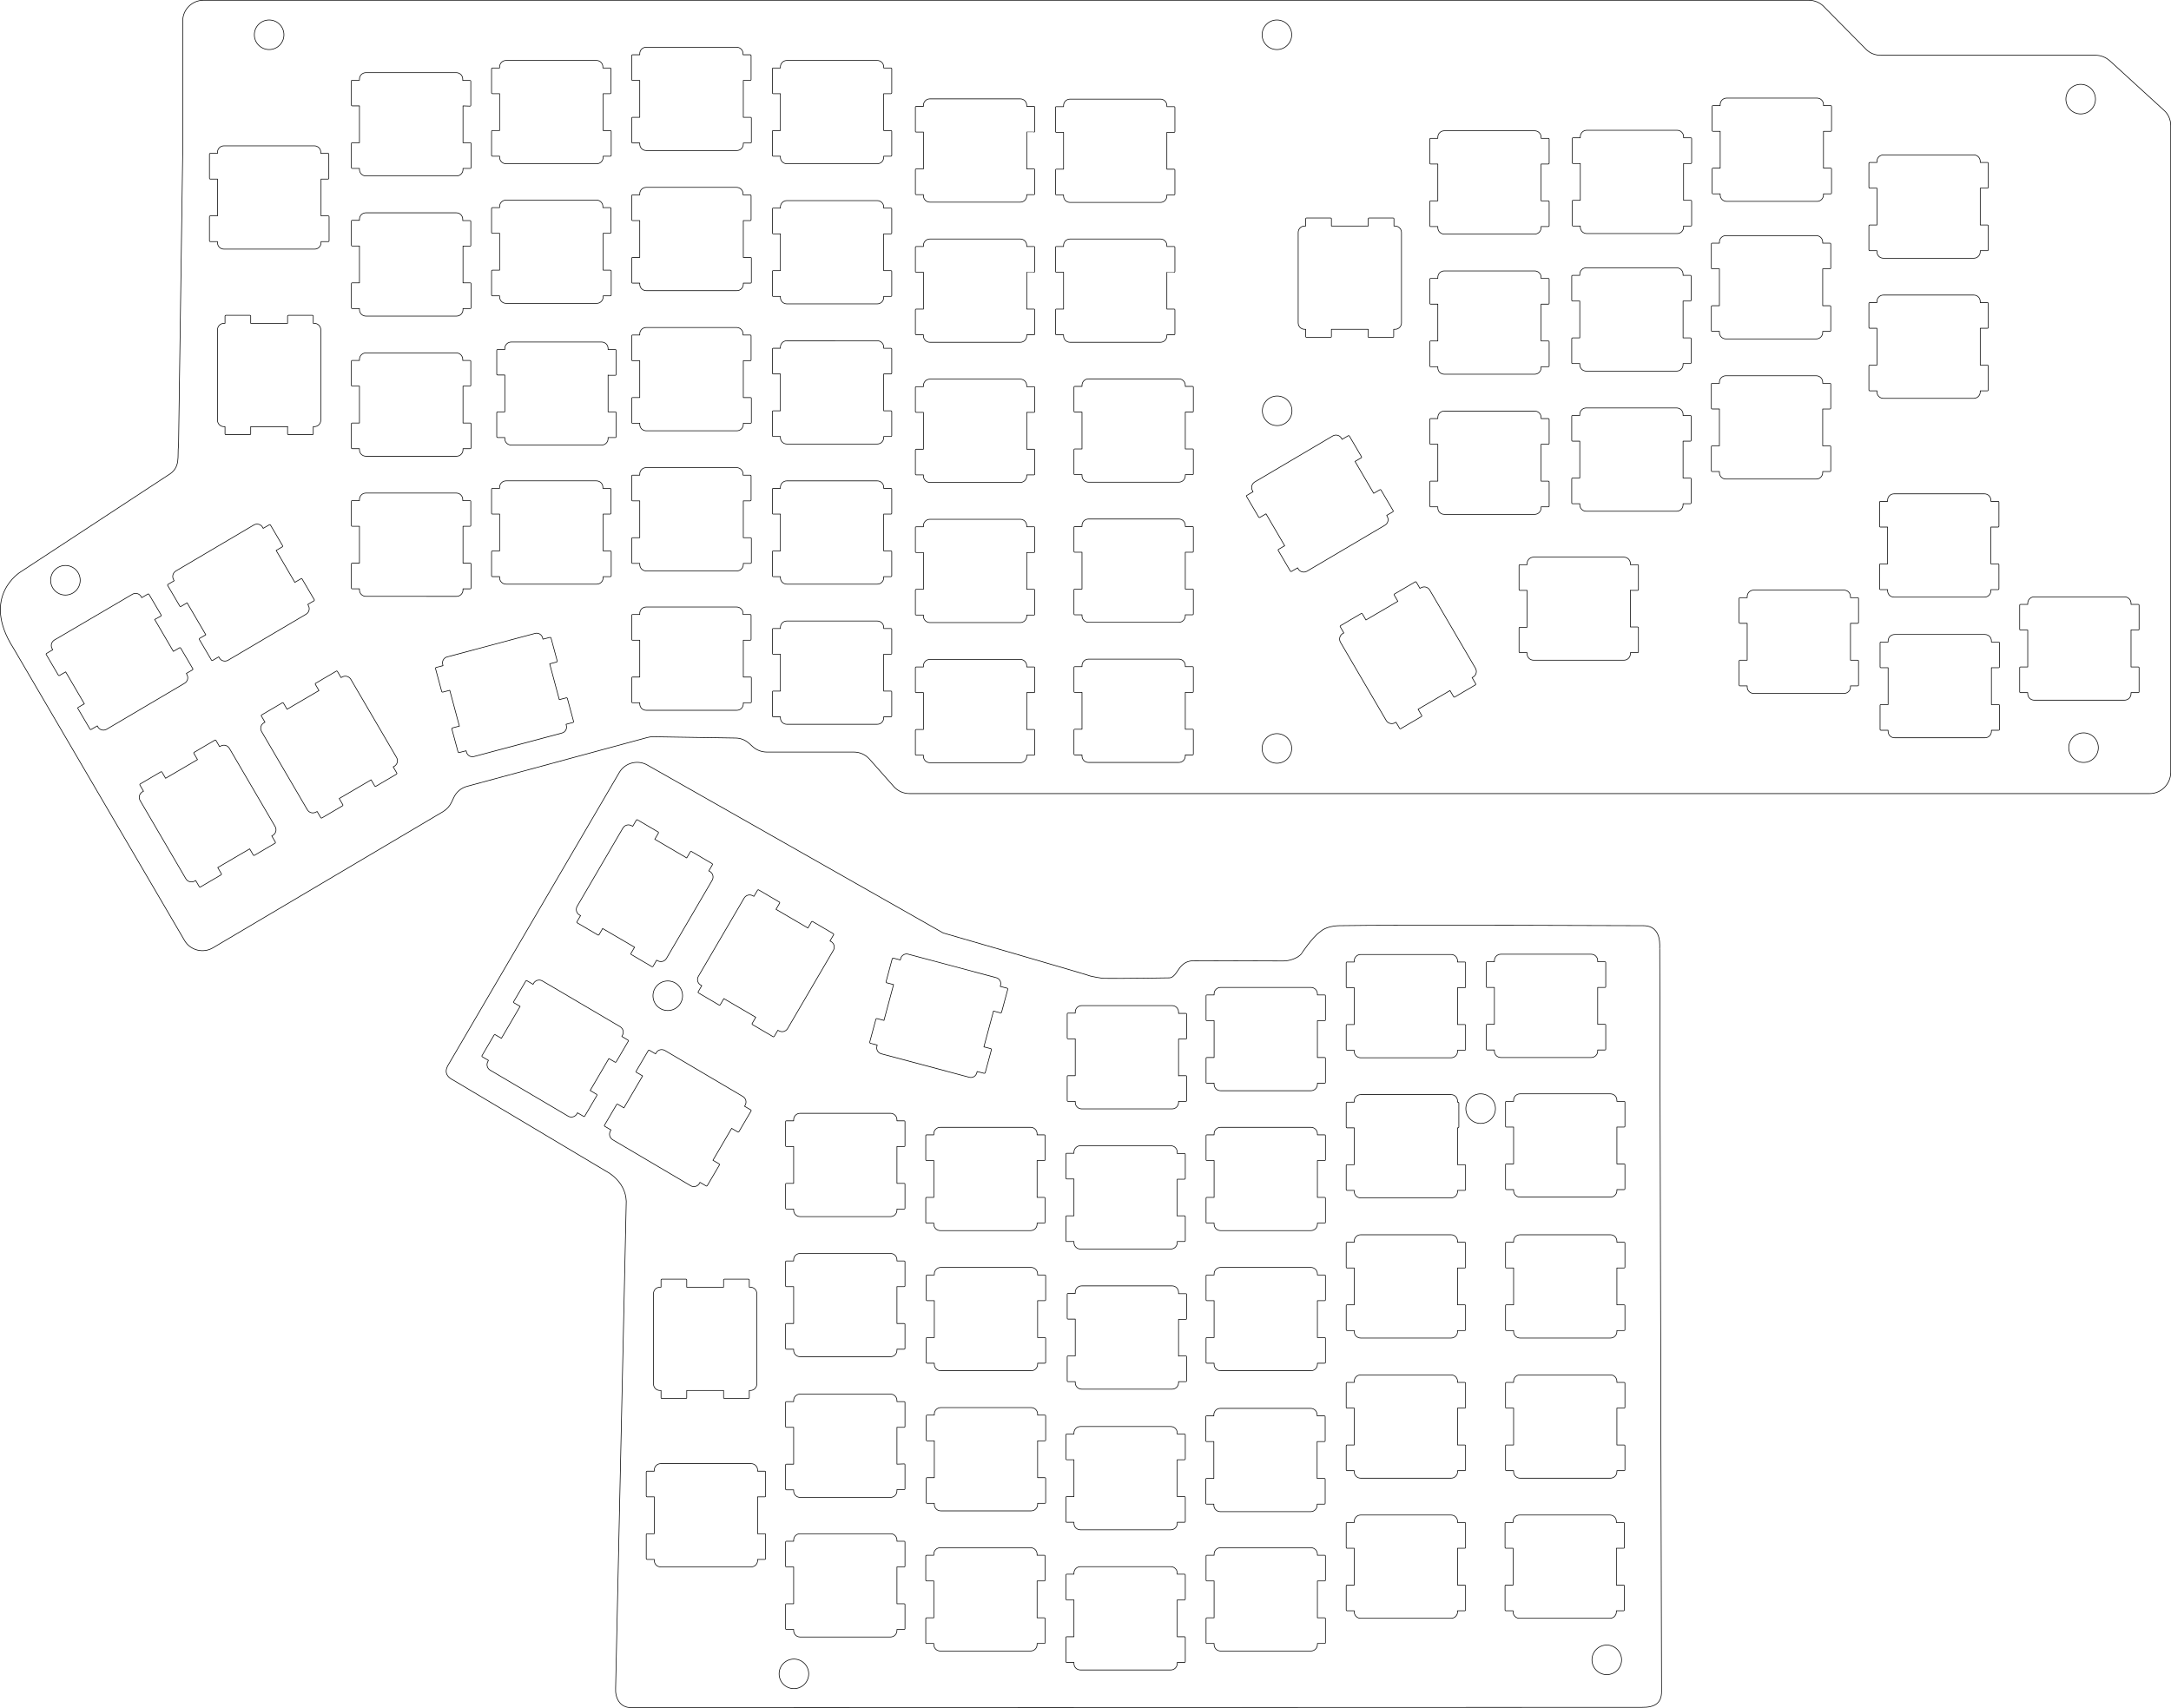 <?xml version="1.0" encoding="utf-8"?>
<!-- Generator: Adobe Illustrator 24.2.3, SVG Export Plug-In . SVG Version: 6.00 Build 0)  -->
<svg version="1.1" id="Layer_1" xmlns="http://www.w3.org/2000/svg" xmlns:xlink="http://www.w3.org/1999/xlink" x="0px" y="0px"
	 viewBox="0 0 836.5 658.3" style="enable-background:new 0 0 836.5 658.3;" xml:space="preserve">
<style type="text/css">
	.st0{fill:none;stroke:#000000;stroke-width:0.25;stroke-miterlimit:10;}
	.st1{fill:none;stroke:#000000;stroke-width:0.25;stroke-linecap:round;stroke-linejoin:round;stroke-miterlimit:10;}
</style>
<g id="Layer_1_1_" xmlns:svg="http://www.w3.org/2000/svg">
	<desc>Picture generated by PCBNEW</desc>
	<g transform="translate(0 0) scale(1 1)">
	</g>
	<g>
		<g>
			<circle class="st0" cx="257.3" cy="383.7" r="5.7"/>
		</g>
		<g>
			<circle class="st0" cx="619.1" cy="639.6" r="5.7"/>
		</g>
		<g>
			<circle class="st0" cx="570.5" cy="427.2" r="5.7"/>
		</g>
		<g>
			<circle class="st0" cx="305.9" cy="645" r="5.7"/>
		</g>
		<path class="st1" d="M291.9,591v-14.2h2.8c0.2,0,0.3-0.1,0.3-0.3v-9.3c0-0.2-0.1-0.3-0.3-0.3h-2.8v-0.4c0-1.4-1.1-2.5-2.5-2.5
			h-34.8c-1.4,0-2.5,1.1-2.5,2.5v0.4h-2.8c-0.2,0-0.3,0.1-0.3,0.3v9.3c0,0.2,0.1,0.3,0.3,0.3h2.8V591h-2.8c-0.2,0-0.3,0.1-0.3,0.3
			v9.3c0,0.2,0.1,0.3,0.3,0.3h2.8v0.4c0,1.4,1.1,2.5,2.5,2.5h34.8c1.4,0,2.5-1.1,2.5-2.5v-0.4h2.8c0.2,0,0.3-0.1,0.3-0.3v-9.3
			c0-0.2-0.1-0.3-0.3-0.3H291.9z"/>
		<path class="st1" d="M345.6,618v-14.2h2.8c0.2,0,0.3-0.1,0.3-0.3v-9.3c0-0.2-0.1-0.3-0.3-0.3h-2.8v-0.4c0-1.4-1.1-2.5-2.5-2.5
			h-34.8c-1.4,0-2.5,1.1-2.5,2.5v0.4H303c-0.2,0-0.3,0.1-0.3,0.3v9.3c0,0.2,0.1,0.3,0.3,0.3h2.8V618H303c-0.2,0-0.3,0.1-0.3,0.3v9.3
			c0,0.2,0.1,0.3,0.3,0.3h2.8v0.4c0,1.4,1.1,2.5,2.5,2.5h34.8c1.4,0,2.5-1.1,2.5-2.5v-0.4h2.8c0.2,0,0.3-0.1,0.3-0.3v-9.3
			c0-0.2-0.1-0.3-0.3-0.3H345.6z"/>
		<path class="st1" d="M345.6,564.2V550h2.8c0.2,0,0.3-0.1,0.3-0.3v-9.3c0-0.2-0.1-0.3-0.3-0.3h-2.8v-0.4c0-1.4-1.1-2.5-2.5-2.5
			h-34.8c-1.4,0-2.5,1.1-2.5,2.5v0.4H303c-0.2,0-0.3,0.1-0.3,0.3v9.3c0,0.2,0.1,0.3,0.3,0.3h2.8v14.2H303c-0.2,0-0.3,0.1-0.3,0.3
			v9.3c0,0.2,0.1,0.3,0.3,0.3h2.8v0.4c0,1.4,1.1,2.5,2.5,2.5h34.8c1.4,0,2.5-1.1,2.5-2.5V574h2.8c0.2,0,0.3-0.1,0.3-0.3v-9.3
			c0-0.2-0.1-0.3-0.3-0.3L345.6,564.2L345.6,564.2z"/>
		<path class="st1" d="M399.6,623.4v-14.2h2.8c0.2,0,0.3-0.1,0.3-0.3v-9.3c0-0.2-0.1-0.3-0.3-0.3h-2.8v-0.4c0-1.4-1.1-2.5-2.5-2.5
			h-34.8c-1.4,0-2.5,1.1-2.5,2.5v0.4H357c-0.2,0-0.3,0.1-0.3,0.3v9.3c0,0.2,0.1,0.3,0.3,0.3h2.8v14.2H357c-0.2,0-0.3,0.1-0.3,0.3
			v9.3c0,0.2,0.1,0.3,0.3,0.3h2.8v0.4c0,1.4,1.1,2.5,2.5,2.5h34.8c1.4,0,2.5-1.1,2.5-2.5v-0.4h2.8c0.2,0,0.3-0.1,0.3-0.3v-9.3
			c0-0.2-0.1-0.3-0.3-0.3H399.6z"/>
		<path class="st1" d="M399.8,569.4v-14.2h2.8c0.2,0,0.3-0.1,0.3-0.3v-9.3c0-0.2-0.1-0.3-0.3-0.3h-2.8v-0.4c0-1.4-1.1-2.5-2.5-2.5
			h-34.8c-1.4,0-2.5,1.1-2.5,2.5v0.4h-2.8c-0.2,0-0.3,0.1-0.3,0.3v9.3c0,0.2,0.1,0.3,0.3,0.3h2.8v14.2h-2.8c-0.2,0-0.3,0.1-0.3,0.3
			v9.3c0,0.2,0.1,0.3,0.3,0.3h2.8v0.4c0,1.4,1.1,2.5,2.5,2.5h34.8c1.4,0,2.5-1.1,2.5-2.5v-0.4h2.8c0.2,0,0.3-0.1,0.3-0.3v-9.3
			c0-0.2-0.1-0.3-0.3-0.3H399.8z"/>
		<path class="st1" d="M399.6,461.4v-14.2h2.8c0.2,0,0.3-0.1,0.3-0.3v-9.3c0-0.2-0.1-0.3-0.3-0.3h-2.8v-0.4c0-1.4-1.1-2.5-2.5-2.5
			h-34.8c-1.4,0-2.5,1.1-2.5,2.5v0.4H357c-0.2,0-0.3,0.1-0.3,0.3v9.3c0,0.2,0.1,0.3,0.3,0.3h2.8v14.2H357c-0.2,0-0.3,0.1-0.3,0.3
			v9.3c0,0.2,0.1,0.3,0.3,0.3h2.8v0.4c0,1.4,1.1,2.5,2.5,2.5h34.8c1.4,0,2.5-1.1,2.5-2.5v-0.4h2.8c0.2,0,0.3-0.1,0.3-0.3v-9.3
			c0-0.2-0.1-0.3-0.3-0.3H399.6z"/>
		<path class="st1" d="M345.6,510v-14.2h2.8c0.2,0,0.3-0.1,0.3-0.3v-9.3c0-0.2-0.1-0.3-0.3-0.3h-2.8v-0.4c0-1.4-1.1-2.5-2.5-2.5
			h-34.8c-1.4,0-2.5,1.1-2.5,2.5v0.4H303c-0.2,0-0.3,0.1-0.3,0.3v9.3c0,0.2,0.1,0.3,0.3,0.3h2.8V510H303c-0.2,0-0.3,0.1-0.3,0.3v9.3
			c0,0.2,0.1,0.3,0.3,0.3h2.8v0.4c0,1.4,1.1,2.5,2.5,2.5h34.8c1.4,0,2.5-1.1,2.5-2.5v-0.4h2.8c0.2,0,0.3-0.1,0.3-0.3v-9.3
			c0-0.2-0.1-0.3-0.3-0.3H345.6z"/>
		<path class="st1" d="M345.6,456v-14.2h2.8c0.2,0,0.3-0.1,0.3-0.3v-9.3c0-0.2-0.1-0.3-0.3-0.3h-2.8v-0.4c0-1.4-1.1-2.5-2.5-2.5
			h-34.8c-1.4,0-2.5,1.1-2.5,2.5v0.4H303c-0.2,0-0.3,0.1-0.3,0.3v9.3c0,0.2,0.1,0.3,0.3,0.3h2.8V456H303c-0.2,0-0.3,0.1-0.3,0.3v9.3
			c0,0.2,0.1,0.3,0.3,0.3h2.8v0.4c0,1.4,1.1,2.5,2.5,2.5h34.8c1.4,0,2.5-1.1,2.5-2.5v-0.4h2.8c0.2,0,0.3-0.1,0.3-0.3v-9.3
			c0-0.2-0.1-0.3-0.3-0.3H345.6z"/>
		<path class="st1" d="M453.6,630.7v-14.2h2.8c0.2,0,0.3-0.1,0.3-0.3v-9.3c0-0.2-0.1-0.3-0.3-0.3h-2.8v-0.4c0-1.4-1.1-2.5-2.5-2.5
			h-34.8c-1.4,0-2.5,1.1-2.5,2.5v0.4H411c-0.2,0-0.3,0.1-0.3,0.3v9.3c0,0.2,0.1,0.3,0.3,0.3h2.8v14.2H411c-0.2,0-0.3,0.1-0.3,0.3
			v9.3c0,0.2,0.1,0.3,0.3,0.3h2.8v0.4c0,1.4,1.1,2.5,2.5,2.5h34.8c1.4,0,2.5-1.1,2.5-2.5v-0.4h2.8c0.2,0,0.3-0.1,0.3-0.3V631
			c0-0.2-0.1-0.3-0.3-0.3H453.6z"/>
		<path class="st1" d="M453.6,576.7v-14.2h2.8c0.2,0,0.3-0.1,0.3-0.3v-9.3c0-0.2-0.1-0.3-0.3-0.3h-2.8v-0.4c0-1.4-1.1-2.5-2.5-2.5
			h-34.8c-1.4,0-2.5,1.1-2.5,2.5v0.4H411c-0.2,0-0.3,0.1-0.3,0.3v9.3c0,0.2,0.1,0.3,0.3,0.3h2.8v14.2H411c-0.2,0-0.3,0.1-0.3,0.3
			v9.3c0,0.2,0.1,0.3,0.3,0.3h2.8v0.4c0,1.4,1.1,2.5,2.5,2.5h34.8c1.4,0,2.5-1.1,2.5-2.5v-0.4h2.8c0.2,0,0.3-0.1,0.3-0.3V577
			c0-0.2-0.1-0.3-0.3-0.3H453.6z"/>
		<path class="st1" d="M454.1,522.6v-14.2h2.8c0.2,0,0.3-0.1,0.3-0.3v-9.3c0-0.2-0.1-0.3-0.3-0.3h-2.8V498c0-1.4-1.1-2.5-2.5-2.5
			h-34.8c-1.4,0-2.5,1.1-2.5,2.5v0.4h-2.8c-0.2,0-0.3,0.1-0.3,0.3v9.3c0,0.2,0.1,0.3,0.3,0.3h2.8v14.2h-2.8c-0.2,0-0.3,0.1-0.3,0.3
			v9.3c0,0.2,0.1,0.3,0.3,0.3h2.8v0.4c0,1.4,1.1,2.5,2.5,2.5h34.8c1.4,0,2.5-1.1,2.5-2.5v-0.4h2.8c0.2,0,0.3-0.1,0.3-0.3v-9.3
			c0-0.2-0.1-0.3-0.3-0.3h-2.8V522.6z"/>
		<path class="st1" d="M453.6,468.6v-14.2h2.8c0.2,0,0.3-0.1,0.3-0.3v-9.3c0-0.2-0.1-0.3-0.3-0.3h-2.8V444c0-1.4-1.1-2.5-2.5-2.5
			h-34.8c-1.4,0-2.5,1.1-2.5,2.5v0.4H411c-0.2,0-0.3,0.1-0.3,0.3v9.3c0,0.2,0.1,0.3,0.3,0.3h2.8v14.2H411c-0.2,0-0.3,0.1-0.3,0.3
			v9.3c0,0.2,0.1,0.3,0.3,0.3h2.8v0.4c0,1.4,1.1,2.5,2.5,2.5h34.8c1.4,0,2.5-1.1,2.5-2.5v-0.4h2.8c0.2,0,0.3-0.1,0.3-0.3v-9.3
			c0-0.2-0.1-0.3-0.3-0.3h-2.8V468.6z"/>
		<path class="st1" d="M507.6,623.4v-14.2h2.8c0.2,0,0.3-0.1,0.3-0.3v-9.3c0-0.2-0.1-0.3-0.3-0.3h-2.8v-0.4c0-1.4-1.1-2.5-2.5-2.5
			h-34.8c-1.4,0-2.5,1.1-2.5,2.5v0.4H465c-0.2,0-0.3,0.1-0.3,0.3v9.3c0,0.2,0.1,0.3,0.3,0.3h2.8v14.2H465c-0.2,0-0.3,0.1-0.3,0.3
			v9.3c0,0.2,0.1,0.3,0.3,0.3h2.8v0.4c0,1.4,1.1,2.5,2.5,2.5h34.8c1.4,0,2.5-1.1,2.5-2.5v-0.4h2.8c0.2,0,0.3-0.1,0.3-0.3v-9.3
			c0-0.2-0.1-0.3-0.3-0.3H507.6z"/>
		<path class="st1" d="M507.5,569.7v-14.2h2.8c0.2,0,0.3-0.1,0.3-0.3v-9.3c0-0.2-0.1-0.3-0.3-0.3h-2.8v-0.4c0-1.4-1.1-2.5-2.5-2.5
			h-34.8c-1.4,0-2.5,1.1-2.5,2.5v0.4h-2.8c-0.2,0-0.3,0.1-0.3,0.3v9.3c0,0.2,0.1,0.3,0.3,0.3h2.8v14.2h-2.8c-0.2,0-0.3,0.1-0.3,0.3
			v9.3c0,0.2,0.1,0.3,0.3,0.3h2.8v0.4c0,1.4,1.1,2.5,2.5,2.5H505c1.4,0,2.5-1.1,2.5-2.5v-0.4h2.8c0.2,0,0.3-0.1,0.3-0.3V570
			c0-0.2-0.1-0.3-0.3-0.3H507.5z"/>
		<path class="st1" d="M507.6,515.4v-14.2h2.8c0.2,0,0.3-0.1,0.3-0.3v-9.3c0-0.2-0.1-0.3-0.3-0.3h-2.8v-0.4c0-1.4-1.1-2.5-2.5-2.5
			h-34.8c-1.4,0-2.5,1.1-2.5,2.5v0.4H465c-0.2,0-0.3,0.1-0.3,0.3v9.3c0,0.2,0.1,0.3,0.3,0.3h2.8v14.2H465c-0.2,0-0.3,0.1-0.3,0.3
			v9.3c0,0.2,0.1,0.3,0.3,0.3h2.8v0.4c0,1.4,1.1,2.5,2.5,2.5h34.8c1.4,0,2.5-1.1,2.5-2.5v-0.4h2.8c0.2,0,0.3-0.1,0.3-0.3v-9.3
			c0-0.2-0.1-0.3-0.3-0.3H507.6z"/>
		<path class="st1" d="M507.6,461.4v-14.2h2.8c0.2,0,0.3-0.1,0.3-0.3v-9.3c0-0.2-0.1-0.3-0.3-0.3h-2.8v-0.4c0-1.4-1.1-2.5-2.5-2.5
			h-34.8c-1.4,0-2.5,1.1-2.5,2.5v0.4H465c-0.2,0-0.3,0.1-0.3,0.3v9.3c0,0.2,0.1,0.3,0.3,0.3h2.8v14.2H465c-0.2,0-0.3,0.1-0.3,0.3
			v9.3c0,0.2,0.1,0.3,0.3,0.3h2.8v0.4c0,1.4,1.1,2.5,2.5,2.5h34.8c1.4,0,2.5-1.1,2.5-2.5v-0.4h2.8c0.2,0,0.3-0.1,0.3-0.3v-9.3
			c0-0.2-0.1-0.3-0.3-0.3H507.6z"/>
		<path class="st1" d="M561.6,610.8v-14.2h2.8c0.2,0,0.3-0.1,0.3-0.3V587c0-0.2-0.1-0.3-0.3-0.3h-2.8v-0.4c0-1.4-1.1-2.5-2.5-2.5
			h-34.8c-1.4,0-2.5,1.1-2.5,2.5v0.4H519c-0.2,0-0.3,0.1-0.3,0.3v9.3c0,0.2,0.1,0.3,0.3,0.3h2.8v14.2H519c-0.2,0-0.3,0.1-0.3,0.3
			v9.3c0,0.2,0.1,0.3,0.3,0.3h2.8v0.4c0,1.4,1.1,2.5,2.5,2.5h34.8c1.4,0,2.5-1.1,2.5-2.5v-0.4h2.8c0.2,0,0.3-0.1,0.3-0.3v-9.3
			c0-0.2-0.1-0.3-0.3-0.3H561.6z"/>
		<path class="st1" d="M561.6,556.8v-14.2h2.8c0.2,0,0.3-0.1,0.3-0.3V533c0-0.2-0.1-0.3-0.3-0.3h-2.8v-0.4c0-1.4-1.1-2.5-2.5-2.5
			h-34.8c-1.4,0-2.5,1.1-2.5,2.5v0.4H519c-0.2,0-0.3,0.1-0.3,0.3v9.3c0,0.2,0.1,0.3,0.3,0.3h2.8v14.2H519c-0.2,0-0.3,0.1-0.3,0.3
			v9.3c0,0.2,0.1,0.3,0.3,0.3h2.8v0.4c0,1.4,1.1,2.5,2.5,2.5h34.8c1.4,0,2.5-1.1,2.5-2.5v-0.4h2.8c0.2,0,0.3-0.1,0.3-0.3v-9.3
			c0-0.2-0.1-0.3-0.3-0.3H561.6z"/>
		<path class="st1" d="M561.6,502.8v-14.2h2.8c0.2,0,0.3-0.1,0.3-0.3V479c0-0.2-0.1-0.3-0.3-0.3h-2.8v-0.4c0-1.4-1.1-2.5-2.5-2.5
			h-34.8c-1.4,0-2.5,1.1-2.5,2.5v0.4H519c-0.2,0-0.3,0.1-0.3,0.3v9.3c0,0.2,0.1,0.3,0.3,0.3h2.8v14.2H519c-0.2,0-0.3,0.1-0.3,0.3
			v9.3c0,0.2,0.1,0.3,0.3,0.3h2.8v0.4c0,1.4,1.1,2.5,2.5,2.5h34.8c1.4,0,2.5-1.1,2.5-2.5v-0.4h2.8c0.2,0,0.3-0.1,0.3-0.3v-9.3
			c0-0.2-0.1-0.3-0.3-0.3H561.6z"/>
		<path class="st1" d="M561.6,448.8v-14.2l0.2,0c0.2,0,0.3-0.1,0.3-0.3V425c0-0.2-0.1-0.3-0.3-0.3l-0.2,0v-0.4
			c0-1.4-1.1-2.5-2.5-2.5h-34.8c-1.4,0-2.5,1.1-2.5,2.5v0.4H519c-0.2,0-0.3,0.1-0.3,0.3v9.3c0,0.2,0.1,0.3,0.3,0.3h2.8v14.2H519
			c-0.2,0-0.3,0.1-0.3,0.3v9.3c0,0.2,0.1,0.3,0.3,0.3h2.8v0.4c0,1.4,1.1,2.5,2.5,2.5h34.8c1.4,0,2.5-1.1,2.5-2.5v-0.4h2.8
			c0.2,0,0.3-0.1,0.3-0.3v-9.3c0-0.2-0.1-0.3-0.3-0.3H561.6z"/>
		<path class="st1" d="M622.8,610.8v-14.2h2.8c0.2,0,0.3-0.1,0.3-0.3V587c0-0.2-0.1-0.3-0.3-0.3h-2.8v-0.4c0-1.4-1.1-2.5-2.5-2.5
			h-34.8c-1.4,0-2.5,1.1-2.5,2.5v0.4h-2.8c-0.2,0-0.3,0.1-0.3,0.3v9.3c0,0.2,0.1,0.3,0.3,0.3h2.8v14.2h-2.8c-0.2,0-0.3,0.1-0.3,0.3
			v9.3c0,0.2,0.1,0.3,0.3,0.3h2.8v0.4c0,1.4,1.1,2.5,2.5,2.5h34.8c1.4,0,2.5-1.1,2.5-2.5v-0.4h2.8c0.2,0,0.3-0.1,0.3-0.3v-9.3
			c0-0.2-0.1-0.3-0.3-0.3H622.8z"/>
		<path class="st1" d="M623,556.8v-14.2h2.8c0.2,0,0.3-0.1,0.3-0.3V533c0-0.2-0.1-0.3-0.3-0.3H623v-0.4c0-1.4-1.1-2.5-2.5-2.5h-34.8
			c-1.4,0-2.5,1.1-2.5,2.5v0.4h-2.8c-0.2,0-0.3,0.1-0.3,0.3v9.3c0,0.2,0.1,0.3,0.3,0.3h2.8v14.2h-2.8c-0.2,0-0.3,0.1-0.3,0.3v9.3
			c0,0.2,0.1,0.3,0.3,0.3h2.8v0.4c0,1.4,1.1,2.5,2.5,2.5h34.8c1.4,0,2.5-1.1,2.5-2.5v-0.4h2.8c0.2,0,0.3-0.1,0.3-0.3v-9.3
			c0-0.2-0.1-0.3-0.3-0.3H623z"/>
		<path class="st1" d="M623,502.8v-14.2h2.8c0.2,0,0.3-0.1,0.3-0.3V479c0-0.2-0.1-0.3-0.3-0.3H623v-0.4c0-1.4-1.1-2.5-2.5-2.5h-34.8
			c-1.4,0-2.5,1.1-2.5,2.5v0.4h-2.8c-0.2,0-0.3,0.1-0.3,0.3v9.3c0,0.2,0.1,0.3,0.3,0.3h2.8v14.2h-2.8c-0.2,0-0.3,0.1-0.3,0.3v9.3
			c0,0.2,0.1,0.3,0.3,0.3h2.8v0.4c0,1.4,1.1,2.5,2.5,2.5h34.8c1.4,0,2.5-1.1,2.5-2.5v-0.4h2.8c0.2,0,0.3-0.1,0.3-0.3v-9.3
			c0-0.2-0.1-0.3-0.3-0.3H623z"/>
		<path class="st1" d="M623,448.5v-14.2h2.8c0.2,0,0.3-0.1,0.3-0.3v-9.3c0-0.2-0.1-0.3-0.3-0.3H623V424c0-1.4-1.1-2.5-2.5-2.5h-34.8
			c-1.4,0-2.5,1.1-2.5,2.5v0.4h-2.8c-0.2,0-0.3,0.1-0.3,0.3v9.3c0,0.2,0.1,0.3,0.3,0.3h2.8v14.2h-2.8c-0.2,0-0.3,0.1-0.3,0.3v9.3
			c0,0.2,0.1,0.3,0.3,0.3h2.8v0.4c0,1.4,1.1,2.5,2.5,2.5h34.8c1.4,0,2.5-1.1,2.5-2.5v-0.4h2.8c0.2,0,0.3-0.1,0.3-0.3v-9.3
			c0-0.2-0.1-0.3-0.3-0.3H623z"/>
		<path class="st1" d="M561.6,394.8v-14.2h2.8c0.2,0,0.3-0.1,0.3-0.3V371c0-0.2-0.1-0.3-0.3-0.3h-2.8v-0.4c0-1.4-1.1-2.5-2.5-2.5
			h-34.8c-1.4,0-2.5,1.1-2.5,2.5v0.4H519c-0.2,0-0.3,0.1-0.3,0.3v9.3c0,0.2,0.1,0.3,0.3,0.3h2.8v14.2H519c-0.2,0-0.3,0.1-0.3,0.3
			v9.3c0,0.2,0.1,0.3,0.3,0.3h2.8v0.4c0,1.4,1.1,2.5,2.5,2.5h34.8c1.4,0,2.5-1.1,2.5-2.5v-0.4h2.8c0.2,0,0.3-0.1,0.3-0.3v-9.3
			c0-0.2-0.1-0.3-0.3-0.3H561.6z"/>
		<path class="st1" d="M615.6,394.7v-14.2h2.8c0.2,0,0.3-0.1,0.3-0.3v-9.3c0-0.2-0.1-0.3-0.3-0.3h-2.8v-0.4c0-1.4-1.1-2.5-2.5-2.5
			h-34.8c-1.4,0-2.5,1.1-2.5,2.5v0.4H573c-0.2,0-0.3,0.1-0.3,0.3v9.3c0,0.2,0.1,0.3,0.3,0.3h2.8v14.2H573c-0.2,0-0.3,0.1-0.3,0.3
			v9.3c0,0.2,0.1,0.3,0.3,0.3h2.8v0.4c0,1.4,1.1,2.5,2.5,2.5h34.8c1.4,0,2.5-1.1,2.5-2.5v-0.4h2.8c0.2,0,0.3-0.1,0.3-0.3V395
			c0-0.2-0.1-0.3-0.3-0.3H615.6z"/>
		<path class="st1" d="M278.8,496h-14.2v-2.8c0-0.2-0.1-0.3-0.3-0.3H255c-0.2,0-0.3,0.1-0.3,0.3v2.8h-0.4c-1.4,0-2.5,1.1-2.5,2.5
			v34.8c0,1.4,1.1,2.5,2.5,2.5h0.4v2.8c0,0.2,0.1,0.3,0.3,0.3h9.3c0.2,0,0.3-0.1,0.3-0.3v-2.8h14.2v2.8c0,0.2,0.1,0.3,0.3,0.3h9.3
			c0.2,0,0.3-0.1,0.3-0.3v-2.8h0.4c1.4,0,2.5-1.1,2.5-2.5v-34.8c0-1.4-1.1-2.5-2.5-2.5h-0.4v-2.8c0-0.2-0.1-0.3-0.3-0.3h-9.3
			c-0.2,0-0.3,0.1-0.3,0.3V496z"/>
		<path class="st1" d="M454.1,414.6v-14.2h2.8c0.2,0,0.3-0.1,0.3-0.3v-9.3c0-0.2-0.1-0.3-0.3-0.3h-2.8V390c0-1.4-1.1-2.5-2.5-2.5
			h-34.8c-1.4,0-2.5,1.1-2.5,2.5v0.4h-2.8c-0.2,0-0.3,0.1-0.3,0.3v9.3c0,0.2,0.1,0.3,0.3,0.3h2.8v14.2h-2.8c-0.2,0-0.3,0.1-0.3,0.3
			v9.3c0,0.2,0.1,0.3,0.3,0.3h2.8v0.4c0,1.4,1.1,2.5,2.5,2.5h34.8c1.4,0,2.5-1.1,2.5-2.5v-0.4h2.8c0.2,0,0.3-0.1,0.3-0.3v-9.3
			c0-0.2-0.1-0.3-0.3-0.3h-2.8V414.6z"/>
		<path class="st1" d="M507.6,407.5v-14.2h2.8c0.2,0,0.3-0.1,0.3-0.3v-9.3c0-0.2-0.1-0.3-0.3-0.3h-2.8V383c0-1.4-1.1-2.5-2.5-2.5
			h-34.8c-1.4,0-2.5,1.1-2.5,2.5v0.4H465c-0.2,0-0.3,0.1-0.3,0.3v9.3c0,0.2,0.1,0.3,0.3,0.3h2.8v14.2H465c-0.2,0-0.3,0.1-0.3,0.3
			v9.3c0,0.2,0.1,0.3,0.3,0.3h2.8v0.4c0,1.4,1.1,2.5,2.5,2.5h34.8c1.4,0,2.5-1.1,2.5-2.5v-0.4h2.8c0.2,0,0.3-0.1,0.3-0.3v-9.3
			c0-0.2-0.1-0.3-0.3-0.3L507.6,407.5L507.6,407.5z"/>
		<path class="st1" d="M399.8,515.4v-14.2h2.8c0.2,0,0.3-0.1,0.3-0.3v-9.3c0-0.2-0.1-0.3-0.3-0.3h-2.8v-0.4c0-1.4-1.1-2.5-2.5-2.5
			h-34.8c-1.4,0-2.5,1.1-2.5,2.5v0.4h-2.8c-0.2,0-0.3,0.1-0.3,0.3v9.3c0,0.2,0.1,0.3,0.3,0.3h2.8v14.2h-2.8c-0.2,0-0.3,0.1-0.3,0.3
			v9.3c0,0.2,0.1,0.3,0.3,0.3h2.8v0.4c0,1.4,1.1,2.5,2.5,2.5h34.8c1.4,0,2.5-1.1,2.5-2.5v-0.4h2.8c0.2,0,0.3-0.1,0.3-0.3v-9.3
			c0-0.2-0.1-0.3-0.3-0.3H399.8z"/>
		<path class="st1" d="M264.6,330.6l-12.3-7.2l1.4-2.4c0.1-0.1,0-0.3-0.1-0.4l-8-4.7c-0.1-0.1-0.3,0-0.4,0.1l-1.4,2.4l-0.4-0.2
			c-1.2-0.7-2.7-0.3-3.4,0.9l-17.6,30.1c-0.7,1.2-0.3,2.7,0.9,3.4l0.4,0.2l-1.4,2.4c-0.1,0.1,0,0.3,0.1,0.4l8,4.7
			c0.1,0.1,0.3,0,0.4-0.1l1.4-2.4l12.3,7.2l-1.4,2.4c-0.1,0.1,0,0.3,0.1,0.4l8,4.7c0.1,0.1,0.3,0,0.4-0.1l1.4-2.4l0.4,0.2
			c1.2,0.7,2.7,0.3,3.4-0.9l17.6-30.1c0.7-1.2,0.3-2.7-0.9-3.4l-0.4-0.2l1.4-2.4c0.1-0.1,0-0.3-0.1-0.4l-8-4.7
			c-0.1-0.1-0.3,0-0.4,0.1L264.6,330.6z"/>
		<path class="st1" d="M227.4,420.2l7.2-12.3l2.4,1.4c0.1,0.1,0.3,0,0.4-0.1l4.7-8c0.1-0.1,0-0.3-0.1-0.4l-2.4-1.4l0.2-0.4
			c0.7-1.2,0.3-2.7-0.9-3.4L209,378c-1.2-0.7-2.7-0.3-3.4,0.9l-0.2,0.4l-2.4-1.4c-0.1-0.1-0.3,0-0.4,0.1l-4.7,8
			c-0.1,0.1,0,0.3,0.1,0.4l2.4,1.4l-7.2,12.3l-2.4-1.4c-0.1-0.1-0.3,0-0.4,0.1l-4.7,8c-0.1,0.1,0,0.3,0.1,0.4l2.4,1.4L188,409
			c-0.7,1.2-0.3,2.7,0.9,3.4l30,17.7c1.2,0.7,2.7,0.3,3.4-0.9l0.2-0.4l2.4,1.4c0.1,0.1,0.3,0,0.4-0.1l4.7-8c0.1-0.1,0-0.3-0.1-0.4
			L227.4,420.2z"/>
		<path class="st1" d="M311.3,357.6l-12.3-7.2l1.4-2.4c0.1-0.1,0-0.3-0.1-0.4l-8-4.7c-0.1-0.1-0.3,0-0.4,0.1l-1.4,2.4l-0.4-0.2
			c-1.2-0.7-2.7-0.3-3.4,0.9l-17.6,30.1c-0.7,1.2-0.3,2.7,0.9,3.4l0.4,0.2l-1.4,2.4c-0.1,0.1,0,0.3,0.1,0.4l8,4.7
			c0.1,0.1,0.3,0,0.4-0.1l1.4-2.4l12.3,7.2l-1.4,2.4c-0.1,0.1,0,0.3,0.1,0.4l8,4.7c0.1,0.1,0.3,0,0.4-0.1l1.4-2.4l0.4,0.2
			c1.2,0.7,2.7,0.3,3.4-0.9l17.6-30.1c0.7-1.2,0.3-2.7-0.9-3.4l-0.4-0.2l1.4-2.4c0.1-0.1,0-0.3-0.1-0.4l-8-4.7
			c-0.1-0.1-0.3,0-0.4,0.1L311.3,357.6z"/>
		<path class="st1" d="M274.7,447.1l7.2-12.3l2.4,1.4c0.1,0.1,0.3,0,0.4-0.1l4.7-8c0.1-0.1,0-0.3-0.1-0.4l-2.4-1.4l0.2-0.4
			c0.7-1.2,0.3-2.7-0.9-3.4l-30-17.7c-1.2-0.7-2.7-0.3-3.4,0.9l-0.2,0.4l-2.4-1.4c-0.1-0.1-0.3,0-0.4,0.1l-4.7,8
			c-0.1,0.1,0,0.3,0.1,0.4l2.4,1.4l-7.2,12.3l-2.4-1.4c-0.1-0.1-0.3,0-0.4,0.1l-4.7,8c-0.1,0.1,0,0.3,0.1,0.4l2.4,1.4l-0.2,0.4
			c-0.7,1.2-0.3,2.7,0.9,3.4l30,17.7c1.2,0.7,2.7,0.3,3.4-0.9l0.2-0.4l2.4,1.4c0.1,0.1,0.3,0,0.4-0.1l4.7-8c0.1-0.1,0-0.3-0.1-0.4
			L274.7,447.1z"/>
		<path class="st1" d="M379.1,403.4l3.7-13.8l2.7,0.7c0.2,0,0.3,0,0.4-0.2l2.4-8.9c0-0.2,0-0.3-0.2-0.4l-2.7-0.7l0.1-0.4
			c0.4-1.3-0.4-2.7-1.8-3l-33.7-9c-1.3-0.4-2.7,0.4-3,1.8l-0.1,0.4l-2.7-0.7c-0.2,0-0.3,0.1-0.4,0.2l-2.4,8.9c0,0.2,0.1,0.3,0.2,0.4
			l2.7,0.7l-3.7,13.8l-2.7-0.7c-0.2,0-0.3,0-0.4,0.2l-2.4,8.9c0,0.2,0.1,0.3,0.2,0.4l2.7,0.7l-0.1,0.4c-0.4,1.3,0.4,2.7,1.8,3
			l33.7,9c1.3,0.4,2.7-0.4,3-1.8l0.1-0.4l2.7,0.7c0.2,0,0.3-0.1,0.4-0.2l2.4-8.9c0-0.2,0-0.3-0.2-0.4L379.1,403.4z"/>
		<path class="st1" d="M639.5,365.8c-0.2-0.2,1.4-9.2-6.5-9.1c-0.6,0-95.1-0.4-116.9,0c-5.4,0.1-7.3,2.3-7.5,2.4
			c-2.9,2-7.2,8.4-7.2,8.5c0,0,0,0,0,0c-1.5,1.7-4.6,2.7-6.9,2.7l-34.1-0.1c-2.1,0-3.6,0.4-5.1,1.9l0,0c-1.5,1.4-2.6,4.6-4.7,4.7
			c0,0-17.8,0.3-25.3,0.2c-0.5,0-5.2-0.7-6.4-1.3c-0.7-0.3-54.7-16-55.5-16.2c0,0,0,0,0,0l-113.8-64.6c-3.8-2.3-8.8-1-11,2.8
			l-65.5,112c-0.7,1.2-3,4.3,1.7,6.6l58.7,35c0,0,0,0,0,0c0,0,7.5,3.6,7.8,11.6l-4.1,187.7c-0.2,3.5,1.5,7.4,5.9,7.4l389.5-0.1
			c5.2,0.1,7.6-1.8,7.6-6L639.5,365.8z"/>
	</g>
	<g>
		<path class="st1" d="M123.7,69v14.2h2.8c0.2,0,0.3,0.1,0.3,0.3v9.3c0,0.2-0.1,0.3-0.3,0.3h-2.8v0.4c0,1.4-1.1,2.5-2.5,2.5H86.3
			c-1.4,0-2.5-1.1-2.5-2.5v-0.4H81c-0.2,0-0.3-0.1-0.3-0.3v-9.3c0-0.2,0.1-0.3,0.3-0.3h2.8V69H81c-0.2,0-0.3-0.1-0.3-0.3v-9.3
			c0-0.2,0.1-0.3,0.3-0.3h2.8v-0.4c0-1.4,1.1-2.5,2.5-2.5h34.8c1.4,0,2.5,1.1,2.5,2.5v0.4h2.8c0.2,0,0.3,0.1,0.3,0.3v9.3
			c0,0.2-0.1,0.3-0.3,0.3H123.7z"/>
		<path class="st1" d="M178.4,40.8V55h2.8c0.2,0,0.3,0.1,0.3,0.3v9.3c0,0.2-0.1,0.3-0.3,0.3h-2.8v0.4c0,1.4-1.1,2.5-2.5,2.5H141
			c-1.4,0-2.5-1.1-2.5-2.5v-0.4h-2.8c-0.2,0-0.3-0.1-0.3-0.3v-9.3c0-0.2,0.1-0.3,0.3-0.3h2.8V40.8h-2.8c-0.2,0-0.3-0.1-0.3-0.3v-9.3
			c0-0.2,0.1-0.3,0.3-0.3h2.8v-0.4c0-1.4,1.1-2.5,2.5-2.5h34.8c1.4,0,2.5,1.1,2.5,2.5V31h2.8c0.2,0,0.3,0.1,0.3,0.3v9.3
			c0,0.2-0.1,0.3-0.3,0.3L178.4,40.8L178.4,40.8z"/>
		<path class="st1" d="M178.4,94.8V109h2.8c0.2,0,0.3,0.1,0.3,0.3v9.3c0,0.2-0.1,0.3-0.3,0.3h-2.8v0.4c0,1.4-1.1,2.5-2.5,2.5H141
			c-1.4,0-2.5-1.1-2.5-2.5v-0.4h-2.8c-0.2,0-0.3-0.1-0.3-0.3v-9.3c0-0.2,0.1-0.3,0.3-0.3h2.8V94.8h-2.8c-0.2,0-0.3-0.1-0.3-0.3v-9.3
			c0-0.2,0.1-0.3,0.3-0.3h2.8v-0.4c0-1.4,1.1-2.5,2.5-2.5h34.8c1.4,0,2.5,1.1,2.5,2.5V85h2.8c0.2,0,0.3,0.1,0.3,0.3v9.3
			c0,0.2-0.1,0.3-0.3,0.3h-2.7V94.8z"/>
		<path class="st1" d="M232.4,36.1v14.2h2.8c0.2,0,0.3,0.1,0.3,0.3v9.3c0,0.2-0.1,0.3-0.3,0.3h-2.8v0.4c0,1.4-1.1,2.5-2.5,2.5H195
			c-1.4,0-2.5-1.1-2.5-2.5v-0.4h-2.8c-0.2,0-0.3-0.1-0.3-0.3v-9.3c0-0.2,0.1-0.3,0.3-0.3h2.8V36.1h-2.8c-0.2,0-0.3-0.1-0.3-0.3v-9.3
			c0-0.2,0.1-0.3,0.3-0.3h2.8v-0.4c0-1.4,1.1-2.5,2.5-2.5h34.8c1.4,0,2.5,1.1,2.5,2.5v0.4h2.8c0.2,0,0.3,0.1,0.3,0.3v9.3
			c0,0.2-0.1,0.3-0.3,0.3H232.4z"/>
		<path class="st1" d="M232.4,89.9v14.2h2.8c0.2,0,0.3,0.1,0.3,0.3v9.3c0,0.2-0.1,0.3-0.3,0.3h-2.8v0.4c0,1.4-1.1,2.5-2.5,2.5H195
			c-1.4,0-2.5-1.1-2.5-2.5V114h-2.8c-0.2,0-0.3-0.1-0.3-0.3v-9.3c0-0.2,0.1-0.3,0.3-0.3h2.8V89.9h-2.8c-0.2,0-0.3-0.1-0.3-0.3v-9.3
			c0-0.2,0.1-0.3,0.3-0.3h2.8v-0.4c0-1.4,1.1-2.5,2.5-2.5h34.8c1.4,0,2.5,1.1,2.5,2.5V80h2.8c0.2,0,0.3,0.1,0.3,0.3v9.3
			c0,0.2-0.1,0.3-0.3,0.3C235.1,89.9,232.4,89.9,232.4,89.9z"/>
		<path class="st1" d="M232.4,198.1v14.2h2.8c0.2,0,0.3,0.1,0.3,0.3v9.3c0,0.2-0.1,0.3-0.3,0.3h-2.8v0.4c0,1.4-1.1,2.5-2.5,2.5H195
			c-1.4,0-2.5-1.1-2.5-2.5v-0.4h-2.8c-0.2,0-0.3-0.1-0.3-0.3v-9.3c0-0.2,0.1-0.3,0.3-0.3h2.8v-14.2h-2.8c-0.2,0-0.3-0.1-0.3-0.3
			v-9.3c0-0.2,0.1-0.3,0.3-0.3h2.8v-0.4c0-1.4,1.1-2.5,2.5-2.5h34.8c1.4,0,2.5,1.1,2.5,2.5v0.4h2.8c0.2,0,0.3,0.1,0.3,0.3v9.3
			c0,0.2-0.1,0.3-0.3,0.3H232.4z"/>
		<path class="st1" d="M178.4,148.8V163h2.8c0.2,0,0.3,0.1,0.3,0.3v9.3c0,0.2-0.1,0.3-0.3,0.3h-2.8v0.4c0,1.4-1.1,2.5-2.5,2.5H141
			c-1.4,0-2.5-1.1-2.5-2.5v-0.4h-2.8c-0.2,0-0.3-0.1-0.3-0.3v-9.3c0-0.2,0.1-0.3,0.3-0.3h2.8v-14.2h-2.8c-0.2,0-0.3-0.1-0.3-0.3
			v-9.3c0-0.2,0.1-0.3,0.3-0.3h2.8v-0.4c0-1.4,1.1-2.5,2.5-2.5h34.8c1.4,0,2.5,1.1,2.5,2.5v0.4h2.8c0.2,0,0.3,0.1,0.3,0.3v9.3
			c0,0.2-0.1,0.3-0.3,0.3H178.4z"/>
		<path class="st1" d="M178.4,202.8V217h2.8c0.2,0,0.3,0.1,0.3,0.3v9.3c0,0.2-0.1,0.3-0.3,0.3h-2.8v0.4c0,1.4-1.1,2.5-2.5,2.5H141
			c-1.4,0-2.5-1.1-2.5-2.5v-0.4h-2.8c-0.2,0-0.3-0.1-0.3-0.3v-9.3c0-0.2,0.1-0.3,0.3-0.3h2.8v-14.2h-2.8c-0.2,0-0.3-0.1-0.3-0.3
			v-9.3c0-0.2,0.1-0.3,0.3-0.3h2.8v-0.4c0-1.4,1.1-2.5,2.5-2.5h34.8c1.4,0,2.5,1.1,2.5,2.5v0.4h2.8c0.2,0,0.3,0.1,0.3,0.3v9.3
			c0,0.2-0.1,0.3-0.3,0.3H178.4z"/>
		<path class="st1" d="M286.4,31v14.2h2.8c0.2,0,0.3,0.1,0.3,0.3v9.3c0,0.2-0.1,0.3-0.3,0.3h-2.8v0.4c0,1.4-1.1,2.5-2.5,2.5H249
			c-1.4,0-2.5-1.1-2.5-2.5v-0.4h-2.8c-0.2,0-0.3-0.1-0.3-0.3v-9.3c0-0.2,0.1-0.3,0.3-0.3h2.8V31h-2.8c-0.2,0-0.3-0.1-0.3-0.3v-9.3
			c0-0.2,0.1-0.3,0.3-0.3h2.8v-0.4c0-1.4,1.1-2.5,2.5-2.5h34.8c1.4,0,2.5,1.1,2.5,2.5v0.4h2.8c0.2,0,0.3,0.1,0.3,0.3v9.3
			c0,0.2-0.1,0.3-0.3,0.3H286.4z"/>
		<path class="st1" d="M286.4,85v14.2h2.8c0.2,0,0.3,0.1,0.3,0.3v9.3c0,0.2-0.1,0.3-0.3,0.3h-2.8v0.4c0,1.4-1.1,2.5-2.5,2.5H249
			c-1.4,0-2.5-1.1-2.5-2.5v-0.4h-2.8c-0.2,0-0.3-0.1-0.3-0.3v-9.3c0-0.2,0.1-0.3,0.3-0.3h2.8V85h-2.8c-0.2,0-0.3-0.1-0.3-0.3v-9.3
			c0-0.2,0.1-0.3,0.3-0.3h2.8v-0.4c0-1.4,1.1-2.5,2.5-2.5h34.8c1.4,0,2.5,1.1,2.5,2.5v0.4h2.8c0.2,0,0.3,0.1,0.3,0.3v9.3
			c0,0.2-0.1,0.3-0.3,0.3H286.4z"/>
		<path class="st1" d="M286.4,139v14.2h2.8c0.2,0,0.3,0.1,0.3,0.3v9.3c0,0.2-0.1,0.3-0.3,0.3h-2.8v0.4c0,1.4-1.1,2.5-2.5,2.5H249
			c-1.4,0-2.5-1.1-2.5-2.5v-0.4h-2.8c-0.2,0-0.3-0.1-0.3-0.3v-9.3c0-0.2,0.1-0.3,0.3-0.3h2.8V139h-2.8c-0.2,0-0.3-0.1-0.3-0.3v-9.3
			c0-0.2,0.1-0.3,0.3-0.3h2.8v-0.4c0-1.4,1.1-2.5,2.5-2.5h34.8c1.4,0,2.5,1.1,2.5,2.5v0.4h2.8c0.2,0,0.3,0.1,0.3,0.3v9.3
			c0,0.2-0.1,0.3-0.3,0.3H286.4z"/>
		<path class="st1" d="M286.4,193v14.2h2.8c0.2,0,0.3,0.1,0.3,0.3v9.3c0,0.2-0.1,0.3-0.3,0.3h-2.8v0.4c0,1.4-1.1,2.5-2.5,2.5H249
			c-1.4,0-2.5-1.1-2.5-2.5v-0.4h-2.8c-0.2,0-0.3-0.1-0.3-0.3v-9.3c0-0.2,0.1-0.3,0.3-0.3h2.8V193h-2.8c-0.2,0-0.3-0.1-0.3-0.3v-9.3
			c0-0.2,0.1-0.3,0.3-0.3h2.8v-0.4c0-1.4,1.1-2.5,2.5-2.5h34.8c1.4,0,2.5,1.1,2.5,2.5v0.4h2.8c0.2,0,0.3,0.1,0.3,0.3v9.3
			c0,0.2-0.1,0.3-0.3,0.3H286.4z"/>
		<path class="st1" d="M340.5,36.1v14.2h2.8c0.2,0,0.3,0.1,0.3,0.3v9.3c0,0.2-0.1,0.3-0.3,0.3h-2.8v0.4c0,1.4-1.1,2.5-2.5,2.5h-34.8
			c-1.4,0-2.5-1.1-2.5-2.5v-0.4h-2.8c-0.2,0-0.3-0.1-0.3-0.3v-9.3c0-0.2,0.1-0.3,0.3-0.3h2.8V36.1h-2.8c-0.2,0-0.3-0.1-0.3-0.3v-9.3
			c0-0.2,0.1-0.3,0.3-0.3h2.8v-0.4c0-1.4,1.1-2.5,2.5-2.5H338c1.4,0,2.5,1.1,2.5,2.5v0.4h2.8c0.2,0,0.3,0.1,0.3,0.3v9.3
			c0,0.2-0.1,0.3-0.3,0.3H340.5z"/>
		<path class="st1" d="M340.5,90.1v14.2h2.8c0.2,0,0.3,0.1,0.3,0.3v9.3c0,0.2-0.1,0.3-0.3,0.3h-2.8v0.4c0,1.4-1.1,2.5-2.5,2.5h-34.8
			c-1.4,0-2.5-1.1-2.5-2.5v-0.4h-2.8c-0.2,0-0.3-0.1-0.3-0.3v-9.3c0-0.2,0.1-0.3,0.3-0.3h2.8V90.1h-2.8c-0.2,0-0.3-0.1-0.3-0.3v-9.3
			c0-0.2,0.1-0.3,0.3-0.3h2.8v-0.4c0-1.4,1.1-2.5,2.5-2.5H338c1.4,0,2.5,1.1,2.5,2.5v0.4h2.8c0.2,0,0.3,0.1,0.3,0.3v9.3
			c0,0.2-0.1,0.3-0.3,0.3H340.5z"/>
		<path class="st1" d="M340.5,144.1v14.2h2.8c0.2,0,0.3,0.1,0.3,0.3v9.3c0,0.2-0.1,0.3-0.3,0.3h-2.8v0.4c0,1.4-1.1,2.5-2.5,2.5
			h-34.8c-1.4,0-2.5-1.1-2.5-2.5v-0.4h-2.8c-0.2,0-0.3-0.1-0.3-0.3v-9.3c0-0.2,0.1-0.3,0.3-0.3h2.8v-14.2h-2.8
			c-0.2,0-0.3-0.1-0.3-0.3v-9.3c0-0.2,0.1-0.3,0.3-0.3h2.8v-0.4c0-1.4,1.1-2.5,2.5-2.5H338c1.4,0,2.5,1.1,2.5,2.5v0.4h2.8
			c0.2,0,0.3,0.1,0.3,0.3v9.3c0,0.2-0.1,0.3-0.3,0.3H340.5z"/>
		<path class="st1" d="M340.5,198.1v14.2h2.8c0.2,0,0.3,0.1,0.3,0.3v9.3c0,0.2-0.1,0.3-0.3,0.3h-2.8v0.4c0,1.4-1.1,2.5-2.5,2.5
			h-34.8c-1.4,0-2.5-1.1-2.5-2.5v-0.4h-2.8c-0.2,0-0.3-0.1-0.3-0.3v-9.3c0-0.2,0.1-0.3,0.3-0.3h2.8v-14.2h-2.8
			c-0.2,0-0.3-0.1-0.3-0.3v-9.3c0-0.2,0.1-0.3,0.3-0.3h2.8v-0.4c0-1.4,1.1-2.5,2.5-2.5H338c1.4,0,2.5,1.1,2.5,2.5v0.4h2.8
			c0.2,0,0.3,0.1,0.3,0.3v9.3c0,0.2-0.1,0.3-0.3,0.3H340.5z"/>
		<path class="st1" d="M395.6,50.9v14.2h2.8c0.2,0,0.3,0.1,0.3,0.3v9.3c0,0.2-0.1,0.3-0.3,0.3h-2.8v0.4c0,1.4-1.1,2.5-2.5,2.5h-34.8
			c-1.4,0-2.5-1.1-2.5-2.5V75H353c-0.2,0-0.3-0.1-0.3-0.3v-9.3c0-0.2,0.1-0.3,0.3-0.3h2.8V50.9H353c-0.2,0-0.3-0.1-0.3-0.3v-9.3
			c0-0.2,0.1-0.3,0.3-0.3h2.8v-0.4c0-1.4,1.1-2.5,2.5-2.5h34.8c1.4,0,2.5,1.1,2.5,2.5V41h2.8c0.2,0,0.3,0.1,0.3,0.3v9.3
			c0,0.2-0.1,0.3-0.3,0.3C398.4,50.9,395.6,50.9,395.6,50.9z"/>
		<path class="st1" d="M395.6,104.9v14.2h2.8c0.2,0,0.3,0.1,0.3,0.3v9.3c0,0.2-0.1,0.3-0.3,0.3h-2.8v0.4c0,1.4-1.1,2.5-2.5,2.5
			h-34.8c-1.4,0-2.5-1.1-2.5-2.5V129H353c-0.2,0-0.3-0.1-0.3-0.3v-9.3c0-0.2,0.1-0.3,0.3-0.3h2.8v-14.2H353c-0.2,0-0.3-0.1-0.3-0.3
			v-9.3c0-0.2,0.1-0.3,0.3-0.3h2.8v-0.4c0-1.4,1.1-2.5,2.5-2.5h34.8c1.4,0,2.5,1.1,2.5,2.5V95h2.8c0.2,0,0.3,0.1,0.3,0.3v9.3
			c0,0.2-0.1,0.3-0.3,0.3C398.4,104.9,395.6,104.9,395.6,104.9z"/>
		<path class="st1" d="M395.6,158.9v14.2h2.8c0.2,0,0.3,0.1,0.3,0.3v9.3c0,0.2-0.1,0.3-0.3,0.3h-2.8v0.4c0,1.4-1.1,2.5-2.5,2.5
			h-34.8c-1.4,0-2.5-1.1-2.5-2.5V183H353c-0.2,0-0.3-0.1-0.3-0.3v-9.3c0-0.2,0.1-0.3,0.3-0.3h2.8v-14.2H353c-0.2,0-0.3-0.1-0.3-0.3
			v-9.3c0-0.2,0.1-0.3,0.3-0.3h2.8v-0.4c0-1.4,1.1-2.5,2.5-2.5h34.8c1.4,0,2.5,1.1,2.5,2.5v0.4h2.8c0.2,0,0.3,0.1,0.3,0.3v9.3
			c0,0.2-0.1,0.3-0.3,0.3H395.6z"/>
		<path class="st1" d="M395.6,212.9v14.2h2.8c0.2,0,0.3,0.1,0.3,0.3v9.3c0,0.2-0.1,0.3-0.3,0.3h-2.8v0.4c0,1.4-1.1,2.5-2.5,2.5
			h-34.8c-1.4,0-2.5-1.1-2.5-2.5V237H353c-0.2,0-0.3-0.1-0.3-0.3v-9.3c0-0.2,0.1-0.3,0.3-0.3h2.8v-14.2H353c-0.2,0-0.3-0.1-0.3-0.3
			v-9.3c0-0.2,0.1-0.3,0.3-0.3h2.8v-0.4c0-1.4,1.1-2.5,2.5-2.5h34.8c1.4,0,2.5,1.1,2.5,2.5v0.4h2.8c0.2,0,0.3,0.1,0.3,0.3v9.3
			c0,0.2-0.1,0.3-0.3,0.3H395.6z"/>
		<path class="st1" d="M449.6,51v14.2h2.8c0.2,0,0.3,0.1,0.3,0.3v9.3c0,0.2-0.1,0.3-0.3,0.3h-2.8v0.4c0,1.4-1.1,2.5-2.5,2.5h-34.8
			c-1.4,0-2.5-1.1-2.5-2.5v-0.4H407c-0.2,0-0.3-0.1-0.3-0.3v-9.3c0-0.2,0.1-0.3,0.3-0.3h2.8V51H407c-0.2,0-0.3-0.1-0.3-0.3v-9.3
			c0-0.2,0.1-0.3,0.3-0.3h2.8v-0.4c0-1.4,1.1-2.5,2.5-2.5h34.8c1.4,0,2.5,1.1,2.5,2.5v0.4h2.8c0.2,0,0.3,0.1,0.3,0.3v9.3
			c0,0.2-0.1,0.3-0.3,0.3H449.6z"/>
		<path class="st1" d="M449.6,104.9v14.2h2.8c0.2,0,0.3,0.1,0.3,0.3v9.3c0,0.2-0.1,0.3-0.3,0.3h-2.8v0.4c0,1.4-1.1,2.5-2.5,2.5
			h-34.8c-1.4,0-2.5-1.1-2.5-2.5V129H407c-0.2,0-0.3-0.1-0.3-0.3v-9.3c0-0.2,0.1-0.3,0.3-0.3h2.8v-14.2H407c-0.2,0-0.3-0.1-0.3-0.3
			v-9.3c0-0.2,0.1-0.3,0.3-0.3h2.8v-0.4c0-1.4,1.1-2.5,2.5-2.5h34.8c1.4,0,2.5,1.1,2.5,2.5V95h2.8c0.2,0,0.3,0.1,0.3,0.3v9.3
			c0,0.2-0.1,0.3-0.3,0.3C452.4,104.9,449.6,104.9,449.6,104.9z"/>
		<path class="st1" d="M456.7,158.8V173h2.8c0.2,0,0.3,0.1,0.3,0.3v9.3c0,0.2-0.1,0.3-0.3,0.3h-2.8v0.4c0,1.4-1.1,2.5-2.5,2.5h-34.8
			c-1.4,0-2.5-1.1-2.5-2.5v-0.4h-2.8c-0.2,0-0.3-0.1-0.3-0.3v-9.3c0-0.2,0.1-0.3,0.3-0.3h2.8v-14.2h-2.8c-0.2,0-0.3-0.1-0.3-0.3
			v-9.3c0-0.2,0.1-0.3,0.3-0.3h2.8v-0.4c0-1.4,1.1-2.5,2.5-2.5h34.8c1.4,0,2.5,1.1,2.5,2.5v0.4h2.8c0.2,0,0.3,0.1,0.3,0.3v9.3
			c0,0.2-0.1,0.3-0.3,0.3H456.7z"/>
		<path class="st1" d="M456.7,212.8V227h2.8c0.2,0,0.3,0.1,0.3,0.3v9.3c0,0.2-0.1,0.3-0.3,0.3h-2.8v0.4c0,1.4-1.1,2.5-2.5,2.5h-34.8
			c-1.4,0-2.5-1.1-2.5-2.5v-0.4h-2.8c-0.2,0-0.3-0.1-0.3-0.3v-9.3c0-0.2,0.1-0.3,0.3-0.3h2.8v-14.2h-2.8c-0.2,0-0.3-0.1-0.3-0.3
			v-9.3c0-0.2,0.1-0.3,0.3-0.3h2.8v-0.4c0-1.4,1.1-2.5,2.5-2.5h34.8c1.4,0,2.5,1.1,2.5,2.5v0.4h2.8c0.2,0,0.3,0.1,0.3,0.3v9.3
			c0,0.2-0.1,0.3-0.3,0.3H456.7z"/>
		<path class="st1" d="M648.7,63v14.2h2.8c0.2,0,0.3,0.1,0.3,0.3v9.3c0,0.2-0.1,0.3-0.3,0.3h-2.8v0.4c0,1.4-1.1,2.5-2.5,2.5h-34.8
			c-1.4,0-2.5-1.1-2.5-2.5v-0.4h-2.8c-0.2,0-0.3-0.1-0.3-0.3v-9.3c0-0.2,0.1-0.3,0.3-0.3h2.8V63h-2.8c-0.2,0-0.3-0.1-0.3-0.3v-9.3
			c0-0.2,0.1-0.3,0.3-0.3h2.8v-0.4c0-1.4,1.1-2.5,2.5-2.5h34.8c1.4,0,2.5,1.1,2.5,2.5v0.4h2.8c0.2,0,0.3,0.1,0.3,0.3v9.3
			c0,0.2-0.1,0.3-0.3,0.3H648.7z"/>
		<path class="st1" d="M593.8,63.2v14.2h2.8c0.2,0,0.3,0.1,0.3,0.3V87c0,0.2-0.1,0.3-0.3,0.3h-2.8v0.4c0,1.4-1.1,2.5-2.5,2.5h-34.8
			c-1.4,0-2.5-1.1-2.5-2.5v-0.4h-2.8c-0.2,0-0.3-0.1-0.3-0.3v-9.3c0-0.2,0.1-0.3,0.3-0.3h2.8V63.2h-2.8c-0.2,0-0.3-0.1-0.3-0.3v-9.3
			c0-0.2,0.1-0.3,0.3-0.3h2.8v-0.4c0-1.4,1.1-2.5,2.5-2.5h34.8c1.4,0,2.5,1.1,2.5,2.5v0.4h2.8c0.2,0,0.3,0.1,0.3,0.3v9.3
			c0,0.2-0.1,0.3-0.3,0.3H593.8z"/>
		<path class="st1" d="M593.8,117.2v14.2h2.8c0.2,0,0.3,0.1,0.3,0.3v9.3c0,0.2-0.1,0.3-0.3,0.3h-2.8v0.4c0,1.4-1.1,2.5-2.5,2.5
			h-34.8c-1.4,0-2.5-1.1-2.5-2.5v-0.4h-2.8c-0.2,0-0.3-0.1-0.3-0.3v-9.3c0-0.2,0.1-0.3,0.3-0.3h2.8v-14.2h-2.8
			c-0.2,0-0.3-0.1-0.3-0.3v-9.3c0-0.2,0.1-0.3,0.3-0.3h2.8v-0.4c0-1.4,1.1-2.5,2.5-2.5h34.8c1.4,0,2.5,1.1,2.5,2.5v0.4h2.8
			c0.2,0,0.3,0.1,0.3,0.3v9.3c0,0.2-0.1,0.3-0.3,0.3H593.8z"/>
		<path class="st1" d="M593.8,171.2v14.2h2.8c0.2,0,0.3,0.1,0.3,0.3v9.3c0,0.2-0.1,0.3-0.3,0.3h-2.8v0.4c0,1.4-1.1,2.5-2.5,2.5
			h-34.8c-1.4,0-2.5-1.1-2.5-2.5v-0.4h-2.8c-0.2,0-0.3-0.1-0.3-0.3v-9.3c0-0.2,0.1-0.3,0.3-0.3h2.8v-14.2h-2.8
			c-0.2,0-0.3-0.1-0.3-0.3v-9.3c0-0.2,0.1-0.3,0.3-0.3h2.8v-0.4c0-1.4,1.1-2.5,2.5-2.5h34.8c1.4,0,2.5,1.1,2.5,2.5v0.4h2.8
			c0.2,0,0.3,0.1,0.3,0.3v9.3c0,0.2-0.1,0.3-0.3,0.3H593.8z"/>
		<path class="st1" d="M648.5,116v14.2h2.8c0.2,0,0.3,0.1,0.3,0.3v9.3c0,0.2-0.1,0.3-0.3,0.3h-2.8v0.4c0,1.4-1.1,2.5-2.5,2.5h-34.8
			c-1.4,0-2.5-1.1-2.5-2.5v-0.4h-2.8c-0.2,0-0.3-0.1-0.3-0.3v-9.3c0-0.2,0.1-0.3,0.3-0.3h2.8V116h-2.8c-0.2,0-0.3-0.1-0.3-0.3v-9.3
			c0-0.2,0.1-0.3,0.3-0.3h2.8v-0.4c0-1.4,1.1-2.5,2.5-2.5H646c1.4,0,2.5,1.1,2.5,2.5v0.4h2.8c0.2,0,0.3,0.1,0.3,0.3v9.3
			c0,0.2-0.1,0.3-0.3,0.3H648.5z"/>
		<path class="st1" d="M648.5,170v14.2h2.8c0.2,0,0.3,0.1,0.3,0.3v9.3c0,0.2-0.1,0.3-0.3,0.3h-2.8v0.4c0,1.4-1.1,2.5-2.5,2.5h-34.8
			c-1.4,0-2.5-1.1-2.5-2.5v-0.4h-2.8c-0.2,0-0.3-0.1-0.3-0.3v-9.3c0-0.2,0.1-0.3,0.3-0.3h2.8V170h-2.8c-0.2,0-0.3-0.1-0.3-0.3v-9.3
			c0-0.2,0.1-0.3,0.3-0.3h2.8v-0.4c0-1.4,1.1-2.5,2.5-2.5H646c1.4,0,2.5,1.1,2.5,2.5v0.4h2.8c0.2,0,0.3,0.1,0.3,0.3v9.3
			c0,0.2-0.1,0.3-0.3,0.3H648.5z"/>
		<path class="st1" d="M395.6,266.9v14.2h2.8c0.2,0,0.3,0.1,0.3,0.3v9.3c0,0.2-0.1,0.3-0.3,0.3h-2.8v0.4c0,1.4-1.1,2.5-2.5,2.5
			h-34.8c-1.4,0-2.5-1.1-2.5-2.5V291H353c-0.2,0-0.3-0.1-0.3-0.3v-9.3c0-0.2,0.1-0.3,0.3-0.3h2.8v-14.2H353c-0.2,0-0.3-0.1-0.3-0.3
			v-9.3c0-0.2,0.1-0.3,0.3-0.3h2.8v-0.4c0-1.4,1.1-2.5,2.5-2.5h34.8c1.4,0,2.5,1.1,2.5,2.5v0.4h2.8c0.2,0,0.3,0.1,0.3,0.3v9.3
			c0,0.2-0.1,0.3-0.3,0.3L395.6,266.9L395.6,266.9z"/>
		<path class="st1" d="M456.7,266.8V281h2.8c0.2,0,0.3,0.1,0.3,0.3v9.3c0,0.2-0.1,0.3-0.3,0.3h-2.8v0.4c0,1.4-1.1,2.5-2.5,2.5h-34.8
			c-1.4,0-2.5-1.1-2.5-2.5v-0.4h-2.8c-0.2,0-0.3-0.1-0.3-0.3v-9.3c0-0.2,0.1-0.3,0.3-0.3h2.8v-14.2h-2.8c-0.2,0-0.3-0.1-0.3-0.3
			v-9.3c0-0.2,0.1-0.3,0.3-0.3h2.8v-0.4c0-1.4,1.1-2.5,2.5-2.5h34.8c1.4,0,2.5,1.1,2.5,2.5v0.4h2.8c0.2,0,0.3,0.1,0.3,0.3v9.3
			c0,0.2-0.1,0.3-0.3,0.3H456.7z"/>
		<path class="st1" d="M527.2,126.9H513v2.8c0,0.2-0.1,0.3-0.3,0.3h-9.3c-0.2,0-0.3-0.1-0.3-0.3v-2.8h-0.4c-1.4,0-2.5-1.1-2.5-2.5
			V89.6c0-1.4,1.1-2.5,2.5-2.5h0.4v-2.8c0-0.2,0.1-0.3,0.3-0.3h9.3c0.2,0,0.3,0.1,0.3,0.3v2.8h14.2v-2.8c0-0.2,0.1-0.3,0.3-0.3h9.3
			c0.2,0,0.3,0.1,0.3,0.3v2.8h0.4c1.4,0,2.5,1.1,2.5,2.5v34.8c0,1.4-1.1,2.5-2.5,2.5H537v2.8c0,0.2-0.1,0.3-0.3,0.3h-9.3
			c-0.2,0-0.3-0.1-0.3-0.3L527.2,126.9L527.2,126.9z"/>
		<path class="st1" d="M110.9,164.4H96.6v2.8c0,0.2-0.1,0.3-0.3,0.3H87c-0.2,0-0.3-0.1-0.3-0.3v-2.8h-0.4c-1.4,0-2.5-1.1-2.5-2.5
			v-34.8c0-1.4,1.1-2.5,2.5-2.5h0.4v-2.8c0-0.2,0.1-0.3,0.3-0.3h9.3c0.2,0,0.3,0.1,0.3,0.3v2.8h14.2v-2.8c0-0.2,0.1-0.3,0.3-0.3h9.3
			c0.2,0,0.3,0.1,0.3,0.3v2.8h0.4c1.4,0,2.5,1.1,2.5,2.5v34.8c0,1.4-1.1,2.5-2.5,2.5h-0.4v2.8c0,0.2-0.1,0.3-0.3,0.3h-9.3
			c-0.2,0-0.3-0.1-0.3-0.3v-2.8H110.9z"/>
		<path class="st1" d="M558.7,266.1l-12.3,7.2l1.4,2.4c0.1,0.1,0,0.3-0.1,0.4l-8,4.7c-0.1,0.1-0.3,0-0.4-0.1l-1.4-2.4l-0.4,0.2
			c-1.2,0.7-2.7,0.3-3.4-0.9l-17.6-30.1c-0.7-1.2-0.3-2.7,0.9-3.4l0.4-0.2l-1.4-2.4c-0.1-0.1,0-0.3,0.1-0.4l8-4.7
			c0.1-0.1,0.3,0,0.4,0.1l1.4,2.4l12.3-7.2l-1.4-2.4c-0.1-0.1,0-0.3,0.1-0.4l8-4.7c0.1-0.1,0.3,0,0.4,0.1l1.4,2.4l0.4-0.2
			c1.2-0.7,2.7-0.3,3.4,0.9l17.6,30.1c0.7,1.2,0.3,2.7-0.9,3.4l-0.4,0.2l1.4,2.4c0.1,0.1,0,0.3-0.1,0.4l-8,4.7
			c-0.1,0.1-0.3,0-0.4-0.1L558.7,266.1z"/>
		<path class="st1" d="M522.1,177.8l7.2,12.3l2.4-1.4c0.1-0.1,0.3,0,0.4,0.1l4.7,8c0.1,0.1,0,0.3-0.1,0.4l-2.4,1.4l0.2,0.4
			c0.7,1.2,0.3,2.7-0.9,3.4l-30,17.7c-1.2,0.7-2.7,0.3-3.4-0.9l-0.2-0.4l-2.4,1.4c-0.1,0.1-0.3,0-0.4-0.1l-4.7-8
			c-0.1-0.1,0-0.3,0.1-0.4l2.4-1.4l-7.2-12.3l-2.4,1.4c-0.1,0.1-0.3,0-0.4-0.1l-4.7-8c-0.1-0.1,0-0.3,0.1-0.4l2.4-1.4l-0.2-0.4
			c-0.7-1.2-0.3-2.7,0.9-3.4l30-17.7c1.2-0.7,2.7-0.3,3.4,0.9l0.2,0.4l2.4-1.4c0.1-0.1,0.3,0,0.4,0.1l4.7,8c0.1,0.1,0,0.3-0.1,0.4
			L522.1,177.8z"/>
		<path class="st1" d="M702.6,50.6v14.2h2.8c0.2,0,0.3,0.1,0.3,0.3v9.3c0,0.2-0.1,0.3-0.3,0.3h-2.8v0.4c0,1.4-1.1,2.5-2.5,2.5h-34.8
			c-1.4,0-2.5-1.1-2.5-2.5v-0.4H660c-0.2,0-0.3-0.1-0.3-0.3v-9.3c0-0.2,0.1-0.3,0.3-0.3h2.8V50.6H660c-0.2,0-0.3-0.1-0.3-0.3V41
			c0-0.2,0.1-0.3,0.3-0.3h2.8v-0.4c0-1.4,1.1-2.5,2.5-2.5h34.8c1.4,0,2.5,1.1,2.5,2.5v0.4h2.8c0.2,0,0.3,0.1,0.3,0.3v9.3
			c0,0.2-0.1,0.3-0.3,0.3H702.6z"/>
		<path class="st1" d="M702.3,103.6v14.2h2.8c0.2,0,0.3,0.1,0.3,0.3v9.3c0,0.2-0.1,0.3-0.3,0.3h-2.8v0.4c0,1.4-1.1,2.5-2.5,2.5H665
			c-1.4,0-2.5-1.1-2.5-2.5v-0.4h-2.8c-0.2,0-0.3-0.1-0.3-0.3v-9.3c0-0.2,0.1-0.3,0.3-0.3h2.8v-14.2h-2.8c-0.2,0-0.3-0.1-0.3-0.3V94
			c0-0.2,0.1-0.3,0.3-0.3h2.8v-0.4c0-1.4,1.1-2.5,2.5-2.5h34.8c1.4,0,2.5,1.1,2.5,2.5v0.4h2.8c0.2,0,0.3,0.1,0.3,0.3v9.3
			c0,0.2-0.1,0.3-0.3,0.3H702.3z"/>
		<path class="st1" d="M702.3,157.6v14.2h2.8c0.2,0,0.3,0.1,0.3,0.3v9.3c0,0.2-0.1,0.3-0.3,0.3h-2.8v0.4c0,1.4-1.1,2.5-2.5,2.5H665
			c-1.4,0-2.5-1.1-2.5-2.5v-0.4h-2.8c-0.2,0-0.3-0.1-0.3-0.3v-9.3c0-0.2,0.1-0.3,0.3-0.3h2.8v-14.2h-2.8c-0.2,0-0.3-0.1-0.3-0.3V148
			c0-0.2,0.1-0.3,0.3-0.3h2.8v-0.4c0-1.4,1.1-2.5,2.5-2.5h34.8c1.4,0,2.5,1.1,2.5,2.5v0.4h2.8c0.2,0,0.3,0.1,0.3,0.3v9.3
			c0,0.2-0.1,0.3-0.3,0.3H702.3z"/>
		<path class="st1" d="M763,72.5v14.2h2.8c0.2,0,0.3,0.1,0.3,0.3v9.3c0,0.2-0.1,0.3-0.3,0.3H763V97c0,1.4-1.1,2.5-2.5,2.5h-34.8
			c-1.4,0-2.5-1.1-2.5-2.5v-0.4h-2.8c-0.2,0-0.3-0.1-0.3-0.3V87c0-0.2,0.1-0.3,0.3-0.3h2.8V72.5h-2.8c-0.2,0-0.3-0.1-0.3-0.3v-9.3
			c0-0.2,0.1-0.3,0.3-0.3h2.8v-0.4c0-1.4,1.1-2.5,2.5-2.5h34.8c1.4,0,2.5,1.1,2.5,2.5v0.4h2.8c0.2,0,0.3,0.1,0.3,0.3v9.3
			c0,0.2-0.1,0.3-0.3,0.3H763z"/>
		<path class="st1" d="M763,126.5v14.2h2.8c0.2,0,0.3,0.1,0.3,0.3v9.3c0,0.2-0.1,0.3-0.3,0.3H763v0.4c0,1.4-1.1,2.5-2.5,2.5h-34.8
			c-1.4,0-2.5-1.1-2.5-2.5v-0.4h-2.8c-0.2,0-0.3-0.1-0.3-0.3V141c0-0.2,0.1-0.3,0.3-0.3h2.8v-14.2h-2.8c-0.2,0-0.3-0.1-0.3-0.3v-9.3
			c0-0.2,0.1-0.3,0.3-0.3h2.8v-0.4c0-1.4,1.1-2.5,2.5-2.5h34.8c1.4,0,2.5,1.1,2.5,2.5v0.4h2.8c0.2,0,0.3,0.1,0.3,0.3v9.3
			c0,0.2-0.1,0.3-0.3,0.3H763z"/>
		<path class="st1" d="M767.1,203.1v14.2h2.8c0.2,0,0.3,0.1,0.3,0.3v9.3c0,0.2-0.1,0.3-0.3,0.3h-2.8v0.4c0,1.4-1.1,2.5-2.5,2.5
			h-34.8c-1.4,0-2.5-1.1-2.5-2.5v-0.4h-2.8c-0.2,0-0.3-0.1-0.3-0.3v-9.3c0-0.2,0.1-0.3,0.3-0.3h2.8v-14.2h-2.8
			c-0.2,0-0.3-0.1-0.3-0.3v-9.3c0-0.2,0.1-0.3,0.3-0.3h2.8v-0.4c0-1.4,1.1-2.5,2.5-2.5h34.8c1.4,0,2.5,1.1,2.5,2.5v0.4h2.8
			c0.2,0,0.3,0.1,0.3,0.3v9.3c0,0.2-0.1,0.3-0.3,0.3H767.1z"/>
		<path class="st1" d="M713,240.2v14.2h2.8c0.2,0,0.3,0.1,0.3,0.3v9.3c0,0.2-0.1,0.3-0.3,0.3H713v0.4c0,1.4-1.1,2.5-2.5,2.5h-34.8
			c-1.4,0-2.5-1.1-2.5-2.5v-0.4h-2.8c-0.2,0-0.3-0.1-0.3-0.3v-9.3c0-0.2,0.1-0.3,0.3-0.3h2.8v-14.2h-2.8c-0.2,0-0.3-0.1-0.3-0.3
			v-9.3c0-0.2,0.1-0.3,0.3-0.3h2.8v-0.4c0-1.4,1.1-2.5,2.5-2.5h34.8c1.4,0,2.5,1.1,2.5,2.5v0.4h2.8c0.2,0,0.3,0.1,0.3,0.3v9.3
			c0,0.2-0.1,0.3-0.3,0.3H713z"/>
		<path class="st1" d="M767.3,257.3v14.2h2.8c0.2,0,0.3,0.1,0.3,0.3v9.3c0,0.2-0.1,0.3-0.3,0.3h-2.8v0.4c0,1.4-1.1,2.5-2.5,2.5H730
			c-1.4,0-2.5-1.1-2.5-2.5v-0.4h-2.8c-0.2,0-0.3-0.1-0.3-0.3v-9.3c0-0.2,0.1-0.3,0.3-0.3h2.8v-14.2h-2.8c-0.2,0-0.3-0.1-0.3-0.3
			v-9.3c0-0.2,0.1-0.3,0.3-0.3h2.8V247c0-1.4,1.1-2.5,2.5-2.5h34.8c1.4,0,2.5,1.1,2.5,2.5v0.4h2.8c0.2,0,0.3,0.1,0.3,0.3v9.3
			c0,0.2-0.1,0.3-0.3,0.3H767.3z"/>
		<path class="st1" d="M821.1,242.7V257h2.8c0.2,0,0.3,0.1,0.3,0.3v9.3c0,0.2-0.1,0.3-0.3,0.3h-2.8v0.4c0,1.4-1.1,2.5-2.5,2.5h-34.8
			c-1.4,0-2.5-1.1-2.5-2.5v-0.4h-2.8c-0.2,0-0.3-0.1-0.3-0.3v-9.3c0-0.2,0.1-0.3,0.3-0.3h2.8v-14.2h-2.8c-0.2,0-0.3-0.1-0.3-0.3
			v-9.3c0-0.2,0.1-0.3,0.3-0.3h2.8v-0.4c0-1.4,1.1-2.5,2.5-2.5h34.8c1.4,0,2.5,1.1,2.5,2.5v0.4h2.8c0.2,0,0.3,0.1,0.3,0.3v9.3
			c0,0.2-0.1,0.3-0.3,0.3h-2.8V242.7z"/>
		<path class="st1" d="M628.2,227.4v14.2h2.8c0.2,0,0.3,0.1,0.3,0.3v9.3c0,0.2-0.1,0.3-0.3,0.3h-2.8v0.4c0,1.4-1.1,2.5-2.5,2.5
			h-34.8c-1.4,0-2.5-1.1-2.5-2.5v-0.4h-2.8c-0.2,0-0.3-0.1-0.3-0.3V242c0-0.2,0.1-0.3,0.3-0.3h2.8v-14.2h-2.8
			c-0.2,0-0.3-0.1-0.3-0.3v-9.3c0-0.2,0.1-0.3,0.3-0.3h2.8v-0.4c0-1.4,1.1-2.5,2.5-2.5h34.8c1.4,0,2.5,1.1,2.5,2.5v0.4h2.8
			c0.2,0,0.3,0.1,0.3,0.3v9.3c0,0.2-0.1,0.3-0.3,0.3h-2.8V227.4z"/>
		<path class="st1" d="M286.4,246.7v14.2h2.8c0.2,0,0.3,0.1,0.3,0.3v9.3c0,0.2-0.1,0.3-0.3,0.3h-2.8v0.4c0,1.4-1.1,2.5-2.5,2.5H249
			c-1.4,0-2.5-1.1-2.5-2.5v-0.4h-2.8c-0.2,0-0.3-0.1-0.3-0.3v-9.3c0-0.2,0.1-0.3,0.3-0.3h2.8v-14.2h-2.8c-0.2,0-0.3-0.1-0.3-0.3
			v-9.3c0-0.2,0.1-0.3,0.3-0.3h2.8v-0.4c0-1.4,1.1-2.5,2.5-2.5h34.8c1.4,0,2.5,1.1,2.5,2.5v0.4h2.8c0.2,0,0.3,0.1,0.3,0.3v9.3
			c0,0.2-0.1,0.3-0.3,0.3H286.4z"/>
		<path class="st1" d="M340.5,252.1v14.2h2.8c0.2,0,0.3,0.1,0.3,0.3v9.3c0,0.2-0.1,0.3-0.3,0.3h-2.8v0.4c0,1.4-1.1,2.5-2.5,2.5
			h-34.8c-1.4,0-2.5-1.1-2.5-2.5v-0.4h-2.8c-0.2,0-0.3-0.1-0.3-0.3v-9.3c0-0.2,0.1-0.3,0.3-0.3h2.8v-14.2h-2.8
			c-0.2,0-0.3-0.1-0.3-0.3v-9.3c0-0.2,0.1-0.3,0.3-0.3h2.8v-0.4c0-1.4,1.1-2.5,2.5-2.5H338c1.4,0,2.5,1.1,2.5,2.5v0.4h2.8
			c0.2,0,0.3,0.1,0.3,0.3v9.3c0,0.2-0.1,0.3-0.3,0.3L340.5,252.1L340.5,252.1z"/>
		<path class="st1" d="M234.3,144.5v14.2h2.8c0.2,0,0.3,0.1,0.3,0.3v9.3c0,0.2-0.1,0.3-0.3,0.3h-2.8v0.4c0,1.4-1.1,2.5-2.5,2.5H197
			c-1.4,0-2.5-1.1-2.5-2.5v-0.4h-2.8c-0.2,0-0.3-0.1-0.3-0.3V159c0-0.2,0.1-0.3,0.3-0.3h2.8v-14.2h-2.8c-0.2,0-0.3-0.1-0.3-0.3V135
			c0-0.2,0.1-0.3,0.3-0.3h2.8v-0.4c0-1.4,1.1-2.5,2.5-2.5h34.8c1.4,0,2.5,1.1,2.5,2.5v0.4h2.8c0.2,0,0.3,0.1,0.3,0.3v9.3
			c0,0.2-0.1,0.3-0.3,0.3h-2.8V144.5z"/>
		<path class="st1" d="M96.2,327.1l-12.3,7.2l1.4,2.4c0.1,0.1,0,0.3-0.1,0.4l-8,4.7c-0.1,0.1-0.3,0-0.4-0.1l-1.4-2.4l-0.4,0.2
			c-1.2,0.7-2.7,0.3-3.4-0.9L54,308.5c-0.7-1.2-0.3-2.7,0.9-3.4l0.4-0.2l-1.4-2.4c-0.1-0.1,0-0.3,0.1-0.4l8-4.7
			c0.1-0.1,0.3,0,0.4,0.1l1.4,2.4l12.3-7.2l-1.4-2.4c-0.1-0.1,0-0.3,0.1-0.4l8-4.7c0.1-0.1,0.3,0,0.4,0.1l1.4,2.4l0.4-0.2
			c1.2-0.7,2.7-0.3,3.4,0.9l17.6,30.1c0.7,1.2,0.3,2.7-0.9,3.4l-0.4,0.2l1.4,2.4c0.1,0.1,0,0.3-0.1,0.4l-8,4.7
			c-0.1,0.1-0.3,0-0.4-0.1L96.2,327.1z"/>
		<path class="st1" d="M59.6,238.7l7.2,12.3l2.4-1.4c0.1-0.1,0.3,0,0.4,0.1l4.7,8c0.1,0.1,0,0.3-0.1,0.4l-2.4,1.4l0.2,0.4
			c0.7,1.2,0.3,2.7-0.9,3.4l-30,17.7c-1.2,0.7-2.7,0.3-3.4-0.9l-0.2-0.4l-2.4,1.4c-0.1,0.1-0.3,0-0.4-0.1l-4.7-8
			c-0.1-0.1,0-0.3,0.1-0.4l2.4-1.4l-7.2-12.3l-2.4,1.4c-0.1,0.1-0.3,0-0.4-0.1l-4.7-8c-0.1-0.1,0-0.3,0.1-0.4l2.4-1.4l-0.2-0.4
			c-0.7-1.2-0.3-2.7,0.9-3.4L51,229c1.2-0.7,2.7-0.3,3.4,0.9l0.2,0.4l2.4-1.4c0.1-0.1,0.3,0,0.4,0.1l4.7,8c0.1,0.1,0,0.3-0.1,0.4
			L59.6,238.7z"/>
		<path class="st1" d="M143,300.5l-12.3,7.2l1.4,2.4c0.1,0.1,0,0.3-0.1,0.4l-8,4.7c-0.1,0.1-0.3,0-0.4-0.1l-1.4-2.4l-0.4,0.2
			c-1.2,0.7-2.7,0.3-3.4-0.9l-17.6-30.1c-0.7-1.2-0.3-2.7,0.9-3.4l0.4-0.2l-1.4-2.4c-0.1-0.1,0-0.3,0.1-0.4l8-4.7
			c0.1-0.1,0.3,0,0.4,0.1l1.4,2.4l12.3-7.2l-1.4-2.4c-0.1-0.1,0-0.3,0.1-0.4l8-4.7c0.1-0.1,0.3,0,0.4,0.1l1.4,2.4l0.4-0.2
			c1.2-0.7,2.7-0.3,3.4,0.9l17.6,30.1c0.7,1.2,0.3,2.7-0.9,3.4l-0.4,0.2l1.4,2.4c0.1,0.1,0,0.3-0.1,0.4l-8,4.7
			c-0.1,0.1-0.3,0-0.4-0.1L143,300.5z"/>
		<path class="st1" d="M106.4,212.1l7.2,12.3l2.4-1.4c0.1-0.1,0.3,0,0.4,0.1l4.7,8c0.1,0.1,0,0.3-0.1,0.4l-2.4,1.4l0.2,0.4
			c0.7,1.2,0.3,2.7-0.9,3.4l-30,17.7c-1.2,0.7-2.7,0.3-3.4-0.9l-0.2-0.4l-2.4,1.4c-0.1,0.1-0.3,0-0.4-0.1l-4.7-8
			c-0.1-0.1,0-0.3,0.1-0.4l2.4-1.4l-7.2-12.3l-2.4,1.4c-0.1,0.1-0.3,0-0.4-0.1l-4.7-8c-0.1-0.1,0-0.3,0.1-0.4l2.4-1.4l-0.2-0.4
			c-0.7-1.2-0.3-2.7,0.9-3.4l30-17.7c1.2-0.7,2.7-0.3,3.4,0.9l0.2,0.4l2.4-1.4c0.1-0.1,0.3,0,0.4,0.1l4.7,8c0.1,0.1,0,0.3-0.1,0.4
			L106.4,212.1z"/>
		<path class="st1" d="M211.8,255.8l3.7,13.8l2.7-0.7c0.2,0,0.3,0,0.4,0.2l2.4,8.9c0,0.2,0,0.3-0.2,0.4l-2.7,0.7l0.1,0.4
			c0.4,1.3-0.4,2.7-1.8,3l-33.7,9c-1.3,0.4-2.7-0.4-3-1.8l-0.1-0.4l-2.7,0.7c-0.2,0-0.3-0.1-0.4-0.2l-2.4-8.9c0-0.2,0.1-0.3,0.2-0.4
			l2.7-0.7l-3.7-13.8l-2.7,0.7c-0.2,0-0.3,0-0.4-0.2l-2.4-8.9c0-0.2,0.1-0.3,0.2-0.4l2.7-0.7l-0.1-0.4c-0.4-1.3,0.4-2.7,1.8-3
			l33.7-9c1.3-0.4,2.7,0.4,3,1.8l0.1,0.4l2.7-0.7c0.2,0,0.3,0.1,0.4,0.2l2.4,8.9c0,0.2,0,0.3-0.2,0.4L211.8,255.8z"/>
		<g>
			<g>
				<circle class="st0" cx="492.1" cy="158.3" r="5.7"/>
			</g>
			<g>
				<circle class="st0" cx="492" cy="13.4" r="5.7"/>
			</g>
			<g>
				<circle class="st0" cx="802.8" cy="288.1" r="5.7"/>
			</g>
			<g>
				<circle class="st0" cx="492" cy="288.4" r="5.7"/>
			</g>
			<g>
				<circle class="st0" cx="801.7" cy="38.2" r="5.7"/>
			</g>
			<g>
				<circle class="st0" cx="103.7" cy="13.4" r="5.7"/>
			</g>
		</g>
		<g>
			<circle class="st0" cx="25.2" cy="223.6" r="5.7"/>
		</g>
		<g>
			<g>
				<g>
					<path class="st1" d="M828.3,305.8H350.4c-2.3,0-4.5-1-6-2.7l-9.4-10.6c-1.5-1.7-3.7-2.7-6-2.7h-33.5c-2.1,0-4.1-0.8-5.6-2.2
						l-1.1-1c-1.5-1.4-3.4-2.2-5.4-2.2l-31.8-0.5c-0.8,0-1.5,0.1-2.2,0.3L180,303c-2.3,0.6-4.2,2.2-5.2,4.4l-0.8,1.7
						c-0.7,1.5-1.8,2.7-3.2,3.6l-88.7,52.5c-3.8,2.3-8.8,1-11-2.8L5.2,249.8c-12.8-20,2.7-29.4,2.7-29.4l56.7-37.2
						c5.3-3,3.6-7.4,4.2-11.7l1.6-112.8c0-24.9,0-47.7,0-50.6l0,0c0-4.4,3.6-8,8-8h618.5c2.1,0,4.2,0.8,5.7,2.3L719,19
						c1.5,1.5,3.5,2.3,5.7,2.3h82.8c2,0,3.9,0.8,5.4,2.1l20.9,19.1c1.7,1.5,2.6,3.7,2.6,5.9v249.3
						C836.3,302.2,832.7,305.8,828.3,305.8z"/>
				</g>
			</g>
		</g>
	</g>
</g>
<g id="Layer_2_1_">
</g>
</svg>

